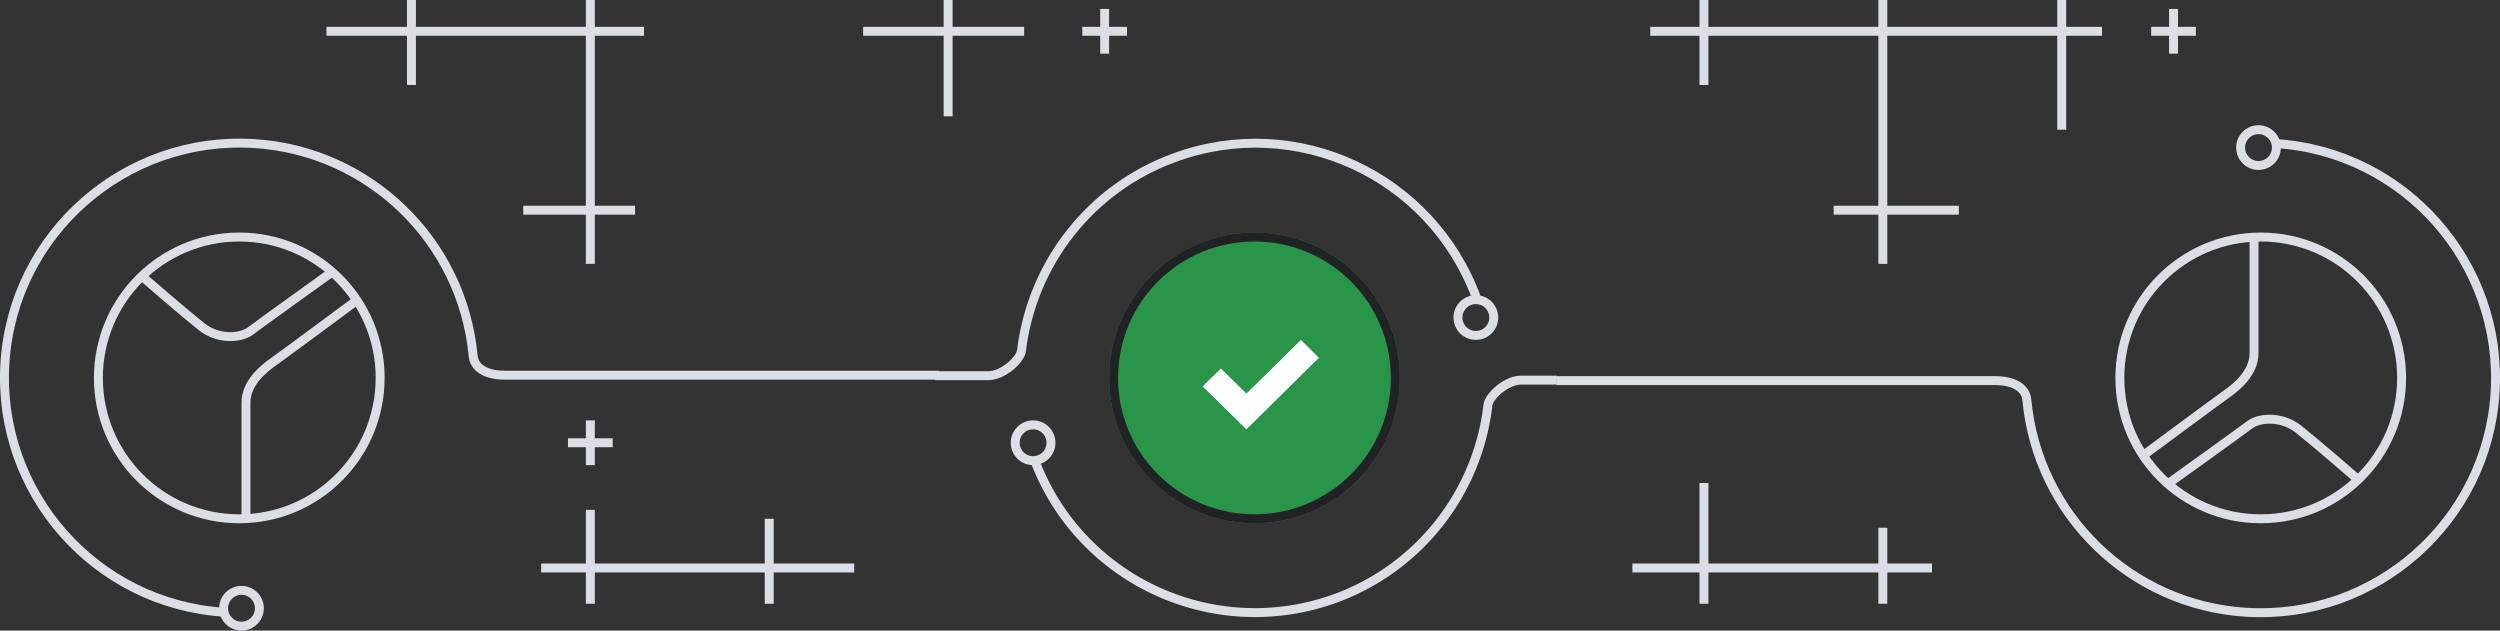 <svg version="1.1" id="Layer_1" xmlns="http://www.w3.org/2000/svg" x="0" y="0" viewBox="0 0 559 141" xml:space="preserve"><rect x="0" y="0" width="559" height="141" fill="#333333" stroke="none"/><style>.st0{stroke:#dbdee5;stroke-width:2}.st0,.st1{fill:none}</style><g id="images" transform="translate(-398 -869)"><g id="Группа_4_копия_3"><path id="Эллипс_2047_копия_4" class="st0" d="M448.2 1005.9c-28.9-1.8-50.9-26.8-49.1-55.7 1.8-28.9 26.8-50.9 55.7-49.1 25.8 1.6 46.6 21.8 49 47.5.1 1.6 1.5 4.3 7.2 4.3h97"/><g id="Эллипс_2050" transform="translate(447 1000)"><circle class="st1" cx="5" cy="5" r="5"/><circle class="st0" cx="5" cy="5" r="4"/></g><g id="Эллипс_2047_копия" transform="translate(419 921)"><circle class="st1" cx="32.5" cy="32.5" r="32.5"/><circle class="st0" cx="32.5" cy="32.5" r="31.5"/></g><path id="Фигура_1007" class="st0" d="M478 936s-17 12.6-19 14-6 4.6-6 9v26"/><path id="Фигура_1008" class="st0" d="M472 930s-15.9 11.4-18 13-7.1 2.1-11-1-13-11-13-11"/></g><g id="Группа_4_копия_4"><path id="Эллипс_2047_копия_4-2" class="st0" d="M906.8 901.1c28.9 1.8 50.9 26.8 49.1 55.7s-26.8 50.9-55.7 49.1c-25.8-1.6-46.6-21.8-49-47.5-.1-1.6-1.5-4.3-7.2-4.3h-98"/><g id="Эллипс_2050-2" transform="translate(898 897)"><circle class="st1" cx="5" cy="5" r="5"/><circle class="st0" cx="5" cy="5" r="4"/></g><g id="Эллипс_2047_копия-2" transform="translate(871 921)"><circle class="st1" cx="32.5" cy="32.5" r="32.5"/><circle class="st0" cx="32.5" cy="32.5" r="31.5"/></g><path id="Фигура_1007-2" class="st0" d="M877 971s17-12.6 19-14 6-4.6 6-9v-26"/><path id="Фигура_1008-2" class="st0" d="M883 977s15.9-11.4 18-13 7.1-2.1 11 1 13 11 13 11"/></g><g id="Группа_4"><path id="Эллипс_2047_копия_5" class="st0" d="M629.2 971.5c10 27.2 40.1 41.2 67.4 31.3a52.47 52.47 0 0034.1-43.2c.2-2 4.1-5.6 7.4-5.6h8"/><path id="Эллипс_2047_копия_6" class="st0" d="M728.1 935.5c-10.1-27.3-40.3-41.3-67.6-31.2-18.6 6.8-31.7 23.5-34.1 43.1-.2 2-4.1 5.6-7.4 5.6h-12"/><g id="Эллипс_2047_копия_3" transform="translate(646 921)"><circle cx="32.5" cy="32.5" r="32.5" fill="#289548"/><circle cx="32.5" cy="32.5" r="31.5" fill="none" stroke="#212225" stroke-width="2"/></g><path id="check_копия_6" d="M688.9 945l-12.2 12-5.7-5.6-4.1 4 9.8 9.6 16.2-16-4-4z" fill="#fff"/><g id="Эллипс_2050_копия" transform="translate(723 935)"><circle class="st1" cx="5" cy="5" r="5"/><circle class="st0" cx="5" cy="5" r="4"/></g><g id="Эллипс_2050_копия_2" transform="translate(624 963)"><circle class="st1" cx="5" cy="5" r="5"/><circle class="st0" cx="5" cy="5" r="4"/></g></g><path id="Прямоугольник_21" d="M818 1004v-7h-38v7h-2v-7h-15v-2h15v-18h2v18h38v-8h2v8h10v2h-10v7h-2zm-249 0v-7h-38v7h-2v-7h-10v-2h10v-12h2v12h38v-10h2v10h18v2h-18v7h-2zm-40-31v-4h-4v-2h4v-4h2v4h4v2h-4v4h-2zm289-45v-11h-10v-2h10v-38h-38v11h-2v-11h-11v-2h11v-6h2v6h38v-6h2v6h38v-6h2v6h8v2h-8v21h-2v-21h-38v38h16v2h-16v11h-2zm-289 0v-11h-14v-2h14v-38h-38v11h-2v-11h-18v-2h18v-6h2v6h38v-6h2v6h11v2h-11v38h9v2h-9v11h-2zm80-33v-18h-18v-2h18v-6h2v6h16v2h-16v18h-2zm274-14v-4h-4v-2h4v-4h2v4h4v2h-4v4h-2zm-239 0v-4h-4v-2h4v-4h2v4h4v2h-4v4h-2z" fill="#dbdee5"/></g></svg>